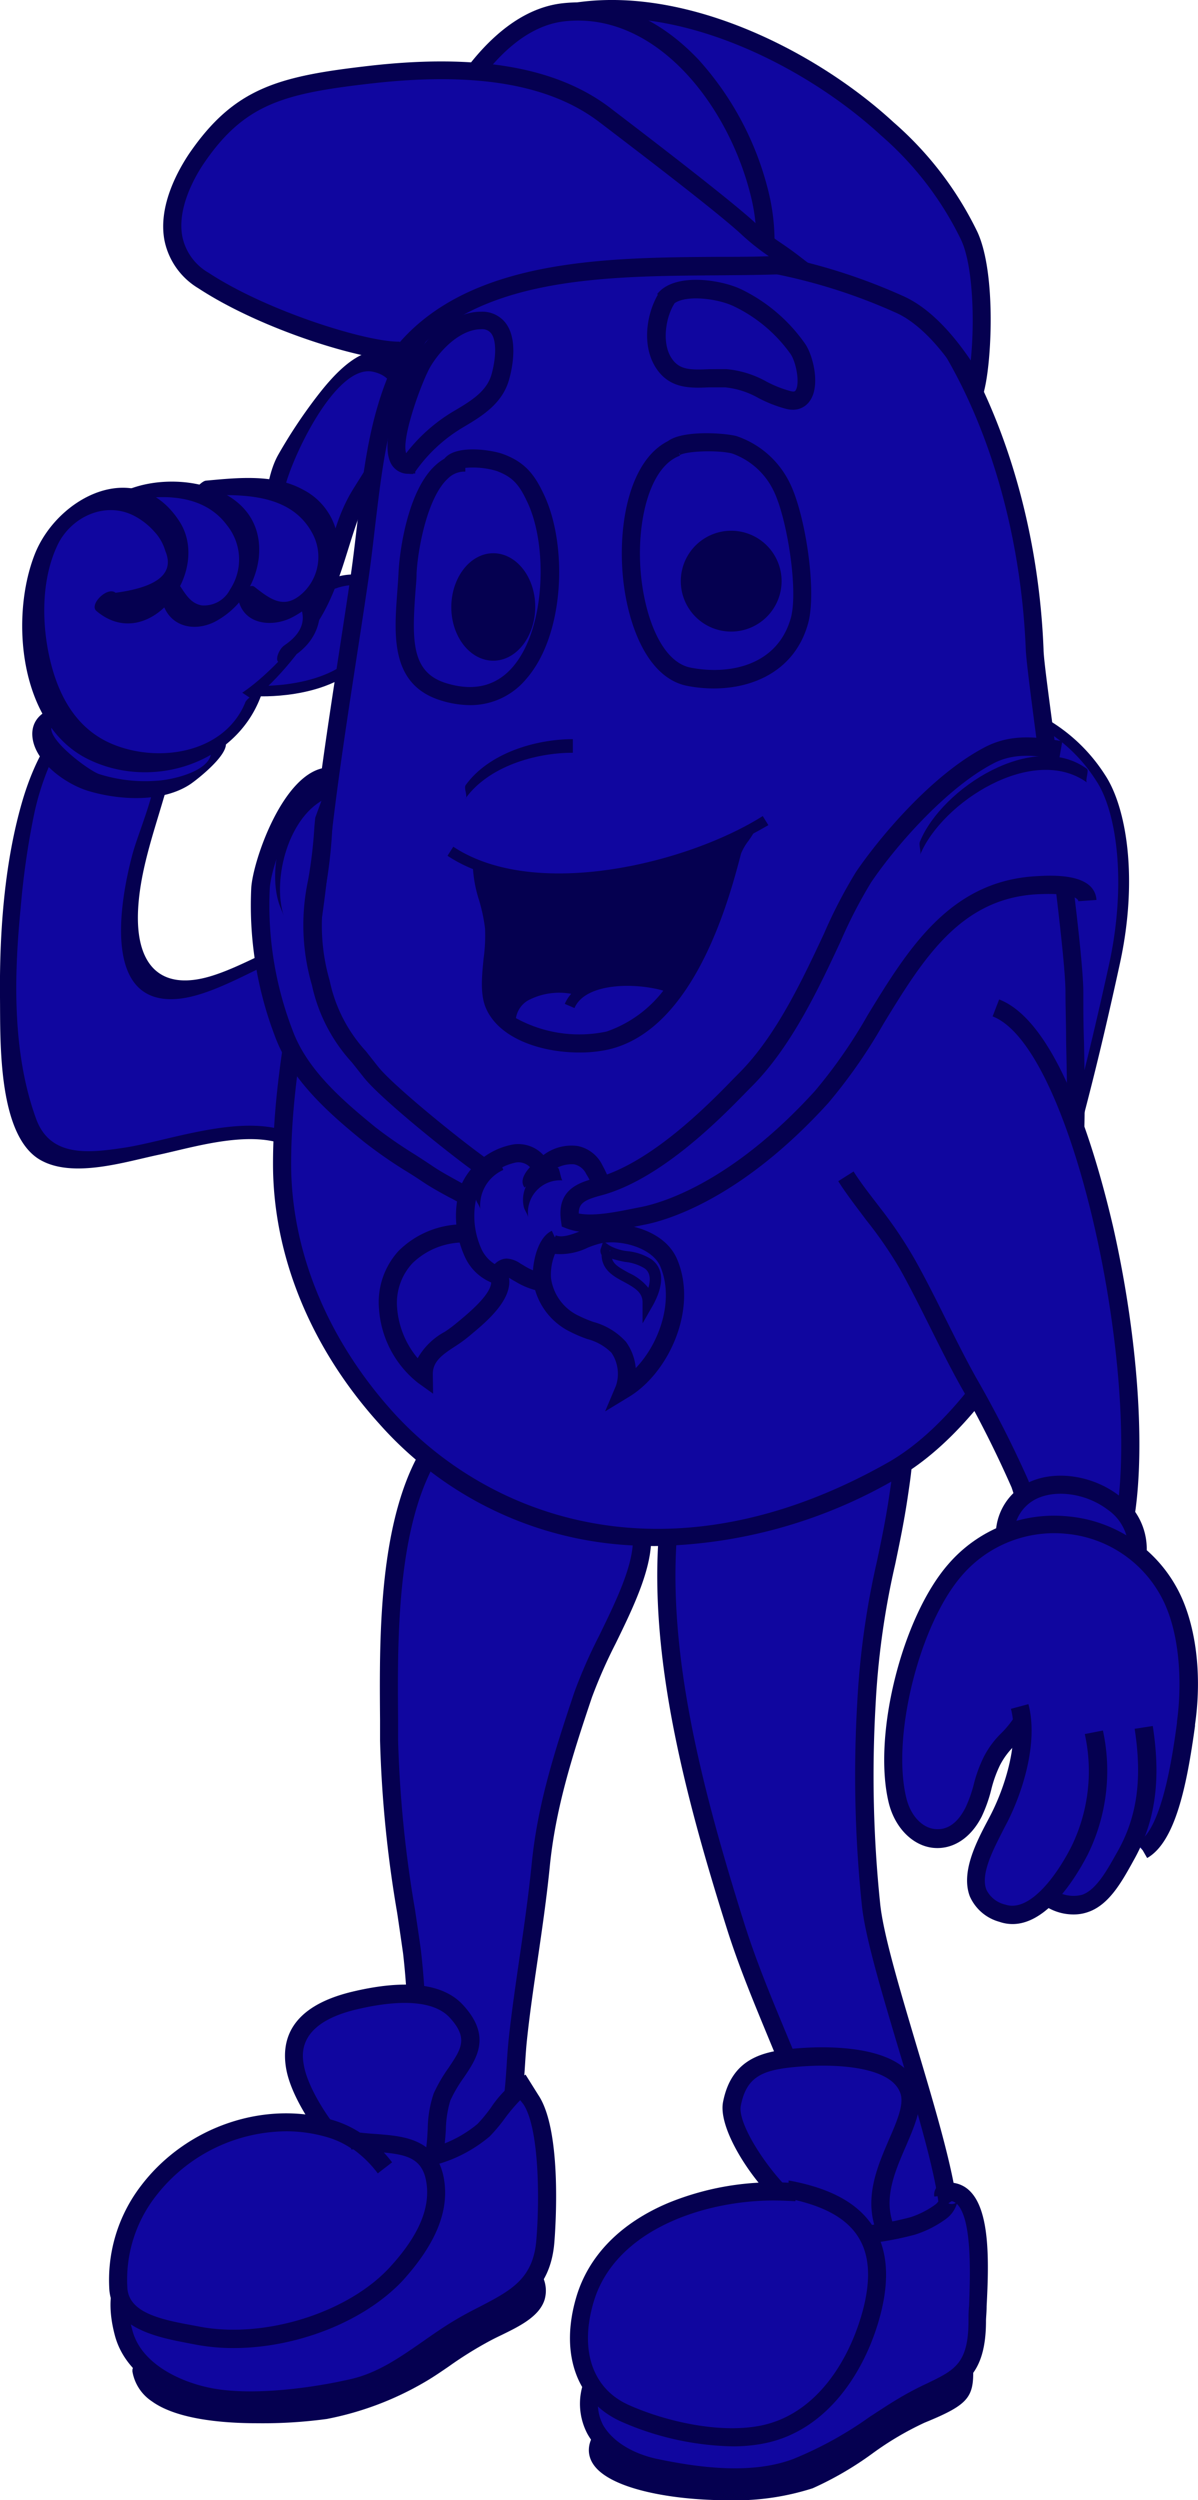 <svg id="Icons" xmlns="http://www.w3.org/2000/svg" viewBox="0 0 132.17 275.68"><defs><style>.cls-1{fill:#10069f;}.cls-2{fill:#050050;}</style></defs><title>og-question</title><path class="cls-1" d="M28.37,76.18s10.26.55,12.79-6S38.8,62.29,33.91,66"/><path class="cls-2" d="M29,76.78h-.69l.06-1.16c.1,0,9.87.45,12.22-5.66.92-2.39.86-4.21-.17-5-1.25-.94-3.8-.33-6.2,1.47l-.7-.93c2.91-2.19,5.89-2.76,7.6-1.47.86.65,2.09,2.34.55,6.33C39.42,76.31,31.46,76.78,29,76.78Z"/><path class="cls-1" d="M34.58,68.64C36.82,65,36.87,59,39,55.23c1.24-2.4,8.71-10.9,3.65-15-3.71-3-9.44,7.4-11.37,10.39C29.63,53.21,30.69,58.51,28,60"/><path class="cls-2" d="M35.12,68.52c3.22-5.07,3.45-11.21,6.79-16.31,2-3,6.27-10,1.72-12.94-3.34-2.19-7,2.27-8.77,4.58a56.19,56.19,0,0,0-4.15,6.27c-1.71,3-1.13,7.11-3.25,9.72-.45.55-.44,1.38.45.9,2.76-1.49,2.89-3.9,3.47-6.77C32,50.88,37,40,41.2,41c5.8,1.36-1,10.82-2.4,13.2-2.74,4.59-2.74,9.92-4.85,14.75-.38.87,1-.14,1.17-.4Z"/><path class="cls-1" d="M34.19,127.13c-5.91-6.84-28,6.1-30.85-2.28-3.41-10-2.66-21-1.1-31.32.72-4.78,2-10,5.49-13.76,4.15-4.44,12-1.77,10.56,4.48-1.3,5.5-4.64,13.4-4,19.32,1.78,15.61,21.85-6.67,30.63.08"/><path class="cls-2" d="M34.7,126.65c-5-5.14-15.12-1-21-.1-3.88.58-8.16,1.1-9.72-3.2C1.33,116.07,1.54,107.57,2.29,100a87.24,87.24,0,0,1,1.4-9.87,29.71,29.71,0,0,1,1.69-5.56c1.29-3,5-6.87,8.53-5.78,6.66,2.08,1.84,11.1.68,15.49-1.42,5.35-3.4,17.1,5.58,15.79C27.29,109,37,99.76,44,104.52c.75.51,2.45-1.3,1.84-1.71-6.68-4.53-15.81,2.61-22.16,4.69-6,2-8.78-1.11-8.44-7.29.23-4.14,1.63-8.16,2.79-12.11.66-2.25,1.8-4.81,1.24-7.18-.91-3.83-5.33-5-8.69-3.74-4.39,1.66-6.79,6.76-8.05,10.93C.48,95-.07,102.81,0,110c.05,4.63-.29,15.22,4.47,17.91,3.62,2.05,9.41.17,13.11-.6,4.62-1,12.21-3.45,16.09.32.19.18,1.19-.78,1-1Z"/><path class="cls-1" d="M32.29,71.93a58.19,58.19,0,0,1-4.39,4.73c-2.7,2.7-8.44,3.88-12.32,2-4.39-2-9.62-6.75-7.6-12,1.86-4.73,5.23-7.26,10.3-7.43,4.73-.17,9.79-.17,13.34,3.38,2.87,2.87,4.39,7.26,0,9.28"/><path class="cls-2" d="M31.8,71.81c-4.18,4.49-8.94,8.52-15.38,5.83-4.21-1.76-8.84-6.25-7.32-11.23,1.89-6.21,9-6.55,14.27-5.89,3.22.4,14.63,6.19,8,10.64-.77.52-1.38,2.49.14,1.71,6.19-3.17,4.11-10-1.34-13.07-5.81-3.25-15.69-2.71-20.37,2.33C4.35,68,6.33,75,13.07,78.84c8.08,4.63,15-.64,19.88-7,.8-1.06-.77-.44-1.16,0Z"/><path class="cls-1" d="M23.68,81.72c1.69,1-1.69,3.71-3.71,4.73-3.38,1-9.45.68-12.15-1.35-2.36-1.69-5.91-6.75-.34-6.41"/><path class="cls-2" d="M23.17,82.2c1,2.67-4.07,3.78-5.8,3.88a16.89,16.89,0,0,1-6.44-.73c-1.4-.48-8-5.51-4-5.84.48,0,1.9-1.6,1.25-1.66-2-.2-4.59.66-4.62,3.05,0,3,3.73,5.61,6.28,6.34,3.39,1,8.07,1.25,11.12-.75.75-.49,5.9-4.47,3.18-5.28-.26-.08-1.08.72-1,1Z"/><path class="cls-1" d="M22.17,53.86c4.9-.34,11.14-.84,13.67,4.73,2.36,5.4-5.4,12.66-8.61,6.92"/><path class="cls-2" d="M21.63,54.67c4.52-.16,10.29-.52,12.81,4.09a5.46,5.46,0,0,1-.94,6.53c-2.06,2-3.59.86-5.42-.58-.58-.46-1.91.86-1.77,1.46.62,2.66,3.57,3,5.72,2a9.62,9.62,0,0,0,5.19-6.55A7.15,7.15,0,0,0,33.45,54c-3.19-1.77-7.28-1.32-10.75-1-.54.06-1.94,1.64-1.07,1.61Z"/><path class="cls-1" d="M13.72,54.71c4.39-1.52,11.48-1.35,13.5,4.73,1.86,5.74-6.08,12.49-8.44,5.74"/><path class="cls-2" d="M13.21,55.45c4-1,9.08-1.24,11.82,2.45A6,6,0,0,1,25.38,65a3.22,3.22,0,0,1-3.13,1.75c-1.32-.24-1.85-1.39-2.56-2.39-.49-.69-2,1-1.87,1.54.49,3,3.3,3.92,5.84,2.68a9.22,9.22,0,0,0,4.88-7c.88-7.86-8.8-9.9-14.48-7.57-.33.14-1.57,1.61-.85,1.44Z"/><path class="cls-1" d="M27.9,77.16c-2.36,7.26-12.49,8.61-18.4,4.9-6.58-4.22-7.93-19.41-2-25.15,4.22-4.22,11.82-1.18,12.32,4.73.17,3.88-4.9,8.27-8.1,4.73"/><path class="cls-2" d="M27.06,77.46c-2.32,5.63-9.62,6.72-14.72,4.56-3.89-1.65-5.85-5.22-6.8-9.19S4.53,64,6.3,60.2c1.41-3.08,5.11-4.95,8.35-3.4A7.73,7.73,0,0,1,17,58.59a5.24,5.24,0,0,1,1.24,2.16q1.54,3.67-5.49,4.61c-.88-.74-2.94,1.28-2.12,2,5.74,4.87,12.79-4.28,9.16-9.88-4.68-7.21-13.43-2.73-15.95,3.62-2.76,7-1.7,18.79,5.78,22.56,7,3.52,16.29.63,19.12-6.79.45-1.17-1.45,0-1.69.59Z"/><path class="cls-1" d="M73.83,167.64c-1.59,14.85,3.12,31.41,7.34,44.82,2.23,7.09,5.49,13.71,8,20.5,1.17,3.2,0,13.48,3.42,14.7,5.76,2,12.37,1.13,12.15-3.29-.37-7.52-7.91-27.21-8.61-34.44a137,137,0,0,1-.51-22c.51-10.38,2.38-15.2,3.52-22.79.86-5.77,1.2-7.91-3-12.65-4.85-5.48-15.82-8.26-20.8-.52-.8,1.25-1.27,1.91-1,3.54Z"/><path class="cls-2" d="M98.34,249.69a18.65,18.65,0,0,1-6.1-1.09c-2.88-1-3.16-5.74-3.43-10.32a22.54,22.54,0,0,0-.6-5c-1-2.75-2.17-5.54-3.29-8.24-1.65-4-3.36-8.07-4.7-12.3-4.74-15-8.91-30.91-7.39-45.19l.5-12a5,5,0,0,1,1.08-4l.08-.12a11.09,11.09,0,0,1,8.79-5.2,17.3,17.3,0,0,1,13.59,5.59c4.5,5.08,4.13,7.52,3.25,13.42-.4,2.67-.89,5-1.36,7.25a89.23,89.23,0,0,0-2.16,15.48,136.64,136.64,0,0,0,.5,21.88c.32,3.29,2.11,9.29,4,15.65,2.16,7.24,4.4,14.72,4.6,18.83a4.39,4.39,0,0,1-1.83,3.89A9.4,9.4,0,0,1,98.34,249.69Zm-14-101.52q-.45,0-.88,0a9.18,9.18,0,0,0-7.26,4.28l-.08.12c-.73,1.13-1,1.52-.77,2.71l0,.11-.52,12.33c-1.49,13.92,2.63,29.57,7.3,44.41,1.31,4.15,3,8.21,4.63,12.13,1.13,2.72,2.3,5.53,3.33,8.32a22.62,22.62,0,0,1,.71,5.55c.19,3.18.47,8,2.1,8.55,3.8,1.34,7.92,1.29,9.79-.11a2.41,2.41,0,0,0,1-2.19c-.19-3.87-2.39-11.24-4.52-18.36-1.93-6.45-3.75-12.55-4.09-16a138.42,138.42,0,0,1-.51-22.17,91,91,0,0,1,2.2-15.79c.47-2.23.95-4.53,1.33-7.1.86-5.74,1.12-7.46-2.76-11.84A15.56,15.56,0,0,0,84.32,148.17Z"/><path class="cls-1" d="M70.79,169.16c.42,5-4.68,12.44-6.46,17.72-2.13,6.32-4.05,12.27-4.68,18.74s-1.86,13-2.53,19.25.28,16-9.55,14.1c-2.24-7-1.08-16.4-2.1-23.73-1.05-7.53-2.5-15.39-2.53-23.3-.05-12.79-1.31-38,16.2-38.49,4-.1,8.72.36,10.62,4.06.88,1.71,2.17,10.82,1.53,12.14"/><path class="cls-2" d="M49.88,240.22a13,13,0,0,1-2.51-.26l-.58-.12-.18-.56c-1.41-4.41-1.51-9.65-1.62-14.72a80,80,0,0,0-.52-9.17c-.21-1.47-.43-3-.65-4.46a132.87,132.87,0,0,1-1.89-19c0-.72,0-1.47,0-2.26-.12-13.76-.32-36.79,17.2-37.24,3.88-.09,9.31.27,11.54,4.61,1,1.85,2.39,11.28,1.55,13l-.38-.19c-.06,3.4-2,7.45-3.93,11.39a55.07,55.07,0,0,0-2.6,5.9c-2.26,6.69-4,12.3-4.64,18.51-.35,3.57-.87,7.12-1.37,10.54-.44,3-.86,5.86-1.16,8.71-.09.83-.15,1.74-.21,2.67-.27,4.17-.59,8.89-3.62,11.22A7,7,0,0,1,49.88,240.22Zm-1.53-2.12a6,6,0,0,0,4.71-.81c2.32-1.78,2.6-6,2.85-9.77.06-1,.13-1.9.22-2.76.31-2.88.73-5.75,1.17-8.79.5-3.41,1-6.93,1.36-10.45.63-6.43,2.43-12.15,4.73-19a56.26,56.26,0,0,1,2.7-6.14c1.95-4,4-8.18,3.71-11.19l.62-.05c.38-1.32-.75-9.68-1.54-11.21-1.71-3.33-6.36-3.61-9.71-3.52-15.55.4-15.36,22.19-15.25,35.22,0,.79,0,1.55,0,2.27a131.48,131.48,0,0,0,1.87,18.69c.22,1.5.45,3,.65,4.47a82.57,82.57,0,0,1,.54,9.41C47.1,229.22,47.2,234.07,48.35,238.1Z"/><path class="cls-1" d="M38.13,237.28c-2.14-2.1-5.06-6.36-5.58-9.36-.8-4.58,3-6.49,6.61-7.35,3.37-.79,8.65-1.57,11.2,1.2,3.6,3.92,0,5.8-1.59,9.44-1,2.26-.11,7-2,8.67s-10.29.63-9.89-2.6"/><path class="cls-2" d="M43.45,241.66A12.42,12.42,0,0,1,38,240.46c-2.06-1.1-2.21-2.55-2.12-3.31l.86.11c-2-2.21-4.64-6.12-5.17-9.17s.34-6.84,7.37-8.5c5.89-1.39,10-.88,12.16,1.5,3.15,3.43,1.51,5.86.06,8a15.43,15.43,0,0,0-1.47,2.5,11.69,11.69,0,0,0-.5,3.25c-.16,2.22-.32,4.52-1.78,5.78A6.35,6.35,0,0,1,43.45,241.66Zm-5.6-4.1c0,.49.6.89,1.08,1.14,2.34,1.25,6.29,1.18,7.17.42s1-2.67,1.09-4.4a12.62,12.62,0,0,1,.66-3.9A17.32,17.32,0,0,1,49.49,228c1.42-2.11,2.2-3.27.12-5.54-1.64-1.78-5.18-2.1-10.23-.91-6.67,1.57-6.06,5.06-5.85,6.2.46,2.62,3.11,6.67,5.3,8.82Z"/><path class="cls-1" d="M89,243.86c-2.69-.58-8.9-8.65-8.27-11.9.8-4.1,3.53-4.75,6.75-5.06,3.58-.35,11.6-.48,12.83,3.71,1,3.46-4.39,8.78-3,14.26.9,3.45,2.23,5-2.27,4.57-3.33-.34-7.54-3.57-8.62-6.6"/><path class="cls-2" d="M96.43,250.52c-.43,0-.91,0-1.42-.08-3.74-.38-8.25-3.84-9.46-7.26l.37-.13c-3.19-2.88-6.71-8.44-6.15-11.28.94-4.82,4.43-5.56,7.64-5.87,2.87-.28,12.36-.79,13.89,4.43.56,1.9-.37,4-1.35,6.3-1.13,2.6-2.3,5.3-1.59,8,.14.54.29,1,.43,1.49.46,1.5.83,2.68.08,3.59A3,3,0,0,1,96.43,250.52Zm-7.59-5.78a11.22,11.22,0,0,0,6.38,3.71,5.18,5.18,0,0,0,2.07,0,8,8,0,0,0-.42-1.73c-.15-.47-.31-1-.46-1.57-.88-3.36.49-6.51,1.69-9.29.83-1.92,1.62-3.74,1.27-4.94-.87-3-6.89-3.47-11.77-3-3.48.34-5.25,1.06-5.87,4.26-.5,2.59,5.25,10.25,7.5,10.73Z"/><path class="cls-1" d="M67.25,267.91C60.5,274,82,276.4,89.37,273.43c4.25-1.7,8.31-5.58,12.34-7.23,4.94-2,4.87-2.42,4.71-5.8-12.1-3.4-26.54-2.17-35.79,4.47"/><path class="cls-2" d="M80.29,275.68c-6.31,0-13.18-1.29-14.89-4.05-.51-.81-1-2.47,1.19-4.46l1.34,1.49c-1.29,1.17-1,1.71-.83,1.92,1.84,3,16.18,4.23,21.91,1.93a34.94,34.94,0,0,0,6.19-3.62,35.88,35.88,0,0,1,6.14-3.61c3.92-1.61,4.22-1.73,4.12-4.1-12.25-3.24-25.93-1.46-34.24,4.51L70,264.06c9.08-6.52,23.46-8.33,36.64-4.62l.69.2,0,.72c.2,3.89-.15,4.65-5.33,6.77a33.87,33.87,0,0,0-5.77,3.41,36.45,36.45,0,0,1-6.57,3.82A28,28,0,0,1,80.29,275.68Z"/><path class="cls-1" d="M33.82,254.49c5.42-3.25,21.27-10.34,25-3.29,1.69,3.21-2.52,4.54-5.25,6-3.44,1.82-5,3.32-7.34,4.63a33.49,33.49,0,0,1-10.36,3.84c-3.76.63-19.28,1.85-20.26-4.33.68-2.36.76-4.14,2.62-5.65"/><path class="cls-2" d="M28.37,267.19c-4.21,0-9-.52-11.62-2.42a4.94,4.94,0,0,1-2.14-3.28l0-.22.06-.21c.13-.45.23-.87.34-1.28.44-1.77.86-3.44,2.61-4.87l1.27,1.55c-1.24,1-1.52,2.13-1.94,3.81-.09.36-.18.73-.29,1.11a3,3,0,0,0,1.29,1.78c3.79,2.73,13.79,2.19,17.78,1.53a32.18,32.18,0,0,0,10-3.73c.93-.53,1.77-1.1,2.65-1.71a44.29,44.29,0,0,1,4.71-2.93c.42-.22.87-.44,1.33-.66,1.58-.77,3.38-1.64,3.72-2.68a1.65,1.65,0,0,0-.21-1.3,4.34,4.34,0,0,0-2.86-2.17c-5.66-1.58-16.41,3.26-20.72,5.86l-1-1.71c3.89-2.33,15.47-8,22.29-6.07a6.32,6.32,0,0,1,4.09,3.17,3.58,3.58,0,0,1,.34,2.85c-.61,1.85-2.81,2.91-4.75,3.86-.44.21-.87.42-1.26.63a41.92,41.92,0,0,0-4.52,2.81c-.92.63-1.79,1.23-2.8,1.81a34.22,34.22,0,0,1-10.69,4A52.33,52.33,0,0,1,28.37,267.19Z"/><path class="cls-1" d="M105.4,242.42c-.82-1.21-.48.71-1.6,1.43a11,11,0,0,1-3.14,1.6c-2.58.73-5.09.82-7.77,1.7-6.06,2-13.09,2.71-18.46,6.16-3.26,2.1-7.53,5.54-9,9.28-2.06,5.39,2.45,8.62,6.85,9.54,4.87,1,10.72,1.78,15.5,0,4.41-1.64,7.67-4.23,11.59-6.66,5-3.07,8.35-2.49,8.35-9.55,0-2.56,1.47-14.89-3.39-14.21-.25,0-.35.13-.32.37"/><path class="cls-2" d="M81.15,274.2a44.79,44.79,0,0,1-9-1.1c-3.36-.7-6.11-2.48-7.36-4.77a7.11,7.11,0,0,1-.22-6.11c1.65-4.31,6.57-8,9.35-9.76,3.78-2.44,8.32-3.56,12.7-4.64,2-.5,4.08-1,6-1.63a30.4,30.4,0,0,1,4.41-1,32.71,32.71,0,0,0,3.4-.71,9.77,9.77,0,0,0,2.8-1.43,1.63,1.63,0,0,0,.54-.87l0-.07-.69.09a1.32,1.32,0,0,1,.29-1.07,1.31,1.31,0,0,1,.94-.44,3.15,3.15,0,0,1,2.6.81c2.31,2.12,2.21,7.72,1.94,12.8,0,.69-.07,1.24-.07,1.6,0,6-2.5,7.2-5.66,8.72a32.22,32.22,0,0,0-3.16,1.67c-1,.62-2,1.26-2.92,1.88a42.69,42.69,0,0,1-8.85,4.86A20.19,20.19,0,0,1,81.15,274.2ZM105.56,243a3.25,3.25,0,0,1-1.22,1.68,11.87,11.87,0,0,1-3.41,1.72,34.56,34.56,0,0,1-3.6.76,28.57,28.57,0,0,0-4.12.93c-2,.65-4.09,1.17-6.13,1.67-4.23,1-8.6,2.13-12.1,4.38-2.08,1.34-7.07,4.87-8.57,8.79a5.12,5.12,0,0,0,.11,4.43c1,1.78,3.22,3.18,6,3.77,4.15.86,10.21,1.81,15,0a41.19,41.19,0,0,0,8.45-4.66c1-.64,1.94-1.28,3-1.91a34,34,0,0,1,3.35-1.78c3-1.45,4.53-2.17,4.53-6.92,0-.38,0-1,.07-1.71C107,251.37,107.34,244.7,105.56,243Zm-.93-.06a.85.85,0,0,0,.49.07.86.86,0,0,0,.32-.11,1.06,1.06,0,0,0-.45-.2Z"/><path class="cls-1" d="M87.84,241.75c-8.27-.83-20.52,2.35-23.31,11.8-1.51,5.13-.55,10.29,4.39,12.53,4.08,1.85,10.41,3.33,15.21,2.36,6.79-1.36,10.71-8,12.14-13.87,1.89-7.8-1.71-11.76-9.44-13.16"/><path class="cls-2" d="M80.84,269.74A32,32,0,0,1,68.51,267c-4.89-2.21-6.78-7.47-4.93-13.72,1.35-4.56,4.87-8.16,10.17-10.39A30.59,30.59,0,0,1,87,240.67l0-.25c4.58.83,7.63,2.48,9.31,5.07,1.54,2.37,1.85,5.5.93,9.31-1.48,6.11-5.65,13.16-12.92,14.61A17.8,17.8,0,0,1,80.84,269.74Zm4.48-27.11c-7.54,0-17.46,3.18-19.83,11.2-1.57,5.3-.13,9.54,3.84,11.33s10,3.21,14.6,2.29c6.35-1.27,10-7.61,11.37-13.12.8-3.3.58-5.84-.66-7.75s-3.49-3.2-6.88-4v.13C87,242.67,86.16,242.63,85.32,242.63Z"/><path class="cls-1" d="M58.55,231.54c2.11,3.12,1.91,11.86,1.6,15.61-.49,6-4.75,6.82-9.37,9.54-4,2.34-7.28,5.62-11.89,6.68-4.44,1-10.79,1.81-15.28,1.08-3.82-.63-8.8-2.82-10-7.17-1.76-6.5,1.69-9.25,7.35-10.47,2.64-.57,5.49-.25,8.12-1,2.44-.71,4.33-2.79,6.32-4.13,1.62-1.08,3.47-2.53,5.39-3,2.43-.65,5.13-.16,7.51-1a14.72,14.72,0,0,0,5-2.71c1.34-1.3,2.67-3.8,4.3-4.81Z"/><path class="cls-2" d="M27.61,265.73a25.86,25.86,0,0,1-4.15-.3c-4.37-.72-9.5-3.17-10.78-7.89-.8-3-.62-5.44.54-7.34,1.29-2.12,3.77-3.55,7.57-4.36a25.61,25.61,0,0,1,3.8-.43,19.52,19.52,0,0,0,4.25-.57,12.72,12.72,0,0,0,4.09-2.52c.63-.51,1.28-1,2-1.47l.87-.59a16.48,16.48,0,0,1,4.82-2.59,17.38,17.38,0,0,1,3.68-.45,13.23,13.23,0,0,0,3.75-.53,13.39,13.39,0,0,0,4.62-2.49,16.72,16.72,0,0,0,1.48-1.79,12.3,12.3,0,0,1,3-3.15l.83-.51L59.39,231c2.69,4,1.87,15,1.77,16.25-.44,5.37-3.78,7.1-7.31,8.94-.83.43-1.68.87-2.54,1.38-1.2.71-2.37,1.52-3.49,2.31-2.61,1.82-5.31,3.71-8.68,4.48A54.87,54.87,0,0,1,27.61,265.73Zm29.78-34.16a18.94,18.94,0,0,0-1.69,2,18,18,0,0,1-1.68,2,15.6,15.6,0,0,1-5.34,2.94,14.87,14.87,0,0,1-4.32.65,15.74,15.74,0,0,0-3.26.38,15.09,15.09,0,0,0-4.2,2.3l-.9.61c-.59.4-1.19.87-1.81,1.37a14.17,14.17,0,0,1-4.79,2.88,21.28,21.28,0,0,1-4.68.64,23.87,23.87,0,0,0-3.51.39c-3.23.69-5.29,1.82-6.28,3.45-.88,1.44-1,3.33-.32,5.78,1,3.81,5.59,5.85,9.17,6.44,4.38.72,10.57-.08,14.89-1.07,3-.68,5.42-2.38,8-4.17,1.16-.81,2.36-1.65,3.62-2.39.91-.54,1.79-1,2.64-1.43,3.42-1.78,5.89-3.06,6.24-7.33.38-4.6.31-12.39-1.43-15Z"/><path class="cls-1" d="M38.89,236c3.78.66,8.39-.35,9.12,4.56.58,3.88-1.82,7.42-4.3,10.13-5.06,5.51-14.67,8.26-22,6.82-3.3-.64-8.22-1.31-8.61-5.05a16,16,0,0,1,3.29-10.89c4.64-6.07,12.87-9.13,20.24-6.83a11.83,11.83,0,0,1,5.84,4.3"/><path class="cls-2" d="M25.77,258.9a22.44,22.44,0,0,1-4.29-.4l-.67-.13c-3.3-.63-8.3-1.57-8.74-5.8A17.07,17.07,0,0,1,15.56,241c5-6.58,13.8-9.53,21.34-7.18a11.41,11.41,0,0,1,2.81,1.32c.59.07,1.2.12,1.8.16,3,.23,6.81.51,7.5,5.14.52,3.47-1,7.05-4.56,11C40.18,256,32.71,258.9,25.77,258.9ZM31.54,235a18.35,18.35,0,0,0-14.39,7.2,15,15,0,0,0-3.09,10.18c.26,2.54,3.38,3.33,7.12,4l.69.13C29,257.94,38.32,255.08,43,250c3.15-3.43,4.47-6.47,4.05-9.3-.39-2.61-2-3.11-4.7-3.36q.47.51.91,1.08l-1.58,1.22A12.53,12.53,0,0,0,39,237l-.26,0,0-.12a9.47,9.47,0,0,0-2.44-1.17A16,16,0,0,0,31.54,235Z"/><path class="cls-1" d="M111,78a18.21,18.21,0,0,1,10.47,7.77c2,3,3.71,10.63,1.52,20.59s-3.71,15.7-5.4,21.95"/><path class="cls-2" d="M118.11,128.46l-1.12-.3c1.73-6.41,3.23-12.09,5.39-21.92,2-9.29.69-17-1.44-20.15a17.55,17.55,0,0,0-10.16-7.54l.36-1.11a18.85,18.85,0,0,1,10.77,8c2.33,3.5,3.74,11.37,1.6,21C121.35,116.34,119.85,122,118.11,128.46Z"/><path class="cls-1" d="M48.34,34.11c-7.47,9-7.1,18.82-8.7,29.79-1.54,10.51-3.41,21.3-4.47,32-1.08,10.9-4,21.26-4.05,32.41,0,10.51,4.51,20.32,11.47,28,15.27,16.89,37.77,16,55.81,5.83,7.53-4.24,13.56-13.74,17.12-21,4.24-8.67,3-21.94,3-31.74,0-5.79-4.26-34.75-4.39-37.81-.5-12.38-4.13-26.72-11.82-37.14-7.15-9.69-16.27-13.33-28.27-13.84-6.88-.29-11.66,3.38-17,7.1C53.9,29.94,49.72,32,48,35.46"/><path class="cls-2" d="M72.24,170.47q-1.43,0-2.84-.09A39.91,39.91,0,0,1,41.85,157c-7.57-8.37-11.74-18.56-11.73-28.68,0-6.89,1.14-13.55,2.23-20,.69-4.08,1.41-8.3,1.83-12.52.78-7.87,2-15.86,3.19-23.59.43-2.83.87-5.65,1.28-8.45.3-2,.53-4.08.76-6,1-8.58,1.92-16.69,8.17-24.24l.31.26c1.61-2.26,4.12-3.88,6.56-5.46.72-.46,1.43-.92,2.09-1.39l.94-.66c5.06-3.55,9.83-6.9,16.65-6.62,13.22.56,22.17,5,29,14.25,7,9.55,11.43,23.29,12,37.69,0,1.11.7,6.07,1.45,11.8,1.31,10,2.94,22.38,2.94,26.05,0,1.7,0,3.5.07,5.37.18,9.11.39,19.43-3.22,26.82-2.91,6-9.07,16.67-17.52,21.44A54.57,54.57,0,0,1,72.24,170.47ZM48.39,35.66c-5.22,6.83-6,14-7,22.29-.23,2-.46,4-.77,6.1-.41,2.8-.84,5.63-1.28,8.46-1.18,7.7-2.41,15.67-3.18,23.49-.42,4.29-1.15,8.54-1.84,12.66-1.08,6.36-2.2,12.94-2.2,19.66,0,9.63,4,19.34,11.21,27.34,10.54,11.66,30.42,19.26,54.58,5.63,8.29-4.67,14.45-15.95,16.71-20.58,3.4-6.95,3.2-17,3-25.9,0-1.88-.07-3.7-.07-5.41,0-3.54-1.69-16.4-2.92-25.79-.79-6-1.42-10.78-1.46-12-.57-14-4.81-27.35-11.62-36.58C95.09,26.29,86.61,22.14,74,21.61c-6.12-.27-10.43,2.76-15.42,6.26l-.95.66c-.68.48-1.41.95-2.15,1.43-2.65,1.71-5.4,3.49-6.63,6Z"/><path class="cls-1" d="M74.67,49.31C67.15,52.06,68.31,73.15,76,74.65c5.21,1,10.58-.71,12.17-6.08,1-3.28-.36-11.72-2-14.89A9.09,9.09,0,0,0,81,49c-1.7-.44-7-.5-7,.94"/><path class="cls-2" d="M78.75,75.91a15.36,15.36,0,0,1-2.91-.28c-4.62-.89-6.74-7.25-7.15-12.42-.47-5.89.92-12.51,5-14.57,1.65-1.23,6.24-.9,7.55-.56a10.12,10.12,0,0,1,5.88,5.15c1.73,3.45,3.06,12.11,2,15.63C87.67,73.87,83.23,75.91,78.75,75.91ZM75,50.18l0,.07C71.6,51.5,70.24,57.63,70.68,63c.39,4.83,2.25,10,5.54,10.62,4.11.8,9.46-.14,11-5.38.9-3-.38-11.14-1.89-14.16A8.07,8.07,0,0,0,80.76,50C79.2,49.61,75.78,49.72,75,50.18ZM74.91,50l.06.16A.46.46,0,0,0,75,50Z"/><path class="cls-1" d="M51.38,51c-4.7-.24-6.26,8.93-6.41,12.15C44.7,68.59,43.38,74.61,49,76.3,60.46,79.72,62.63,62.58,59.14,55c-1-2.09-1.82-3.26-4-4.07-1.49-.54-6-.91-5.42,1"/><path class="cls-2" d="M51.87,77.75a10.93,10.93,0,0,1-3.14-.49c-5.66-1.69-5.26-7.16-4.9-12,.05-.73.11-1.45.14-2.17C44.08,60.74,45,54,48.09,51.26a5.29,5.29,0,0,1,.93-.68,1.81,1.81,0,0,1,.19-.2c1.39-1.32,5-.77,6.25-.33,2.5.91,3.55,2.32,4.6,4.59,2.56,5.52,2.26,15.34-2,20.22A8,8,0,0,1,51.87,77.75ZM51.2,52a2.58,2.58,0,0,0-1.77.75c-2.34,2.12-3.35,8-3.47,10.46,0,.73-.09,1.48-.14,2.22-.39,5.41-.36,8.78,3.48,9.92,3,.9,5.46.29,7.27-1.81,3.62-4.18,3.87-13.3,1.66-18.07-.9-1.94-1.58-2.86-3.47-3.55a9.09,9.09,0,0,0-3.42-.33l0,.41Z"/><path class="cls-2" d="M52.73,94.55c-.18,2.74,1.1,5.13,1.35,7.77.23,2.46-.86,6.15,0,8.45,1.59,4.28,8.79,5.32,12.85,4.4C75.48,113.22,79.33,101,81.17,94a9.34,9.34,0,0,1,1.22-2c-7.8,1.51-21.73,8.72-29.67,3.65"/><path class="cls-2" d="M63.89,116.05c-4.21,0-9-1.56-10.36-5.09-.56-1.5-.36-3.45-.17-5.33a18.1,18.1,0,0,0,.15-3.27,18.84,18.84,0,0,0-.65-3.08,14.45,14.45,0,0,1-.71-4.78l1.16.08c0,.21,0,.43,0,.64,5.62,3.33,14.5.49,21.66-1.8a69.82,69.82,0,0,1,7.34-2.08l1.33-.26-.73,1.14c-.09.14-.21.31-.34.5a5.8,5.8,0,0,0-.81,1.39c-1.26,4.81-5.08,19.45-14.68,21.62A14.49,14.49,0,0,1,63.89,116.05ZM53.43,96.62c.13.79.34,1.56.55,2.37a19.92,19.92,0,0,1,.68,3.27,18.74,18.74,0,0,1-.15,3.49,11.88,11.88,0,0,0,.11,4.81c1.42,3.83,8.17,4.94,12.18,4,8.91-2,12.6-16.14,13.81-20.78a3.82,3.82,0,0,1,.48-1c-1.74.43-3.72,1.07-5.79,1.73C68.21,96.8,59.48,99.6,53.43,96.62Z"/><path class="cls-1" d="M49.69,93.87c9.14,6,26.28,2,34.77-3.38"/><path class="cls-2" d="M61.63,97.46c-4.59,0-8.92-.89-12.26-3.1l.64-1c9.06,6,25.94,1.8,34.14-3.38l.62,1A47.34,47.34,0,0,1,61.63,97.46Z"/><path class="cls-1" d="M64.55,109.4c-2.48-1-8-.68-8.25,3.18a15.15,15.15,0,0,0,10.78,1.72c2.74-.73,5.44-3.11,7.07-5.36-3-1.16-9.77-1.56-11.29,2"/><path class="cls-2" d="M64.08,115.26A16.88,16.88,0,0,1,56,113.08l-.31-.18,0-.35a3.92,3.92,0,0,1,1.93-3.22,8.76,8.76,0,0,1,6.54-.67c2.84-1.66,7.69-1.24,10.17-.26l.7.27-.44.61c-1.57,2.17-4.34,4.77-7.39,5.59A12.31,12.31,0,0,1,64.08,115.26Zm-7.16-3a14.49,14.49,0,0,0,10,1.48,13.41,13.41,0,0,0,6.26-4.51c-3.12-.9-8.6-.88-9.8,1.92l-1.07-.46a4,4,0,0,1,.71-1.11,7.38,7.38,0,0,0-4.77.73A2.77,2.77,0,0,0,56.92,112.26Z"/><circle class="cls-2" cx="80.67" cy="64.08" r="4.98"/><path class="cls-2" d="M80.67,69.64a5.56,5.56,0,1,1,5.56-5.56A5.57,5.57,0,0,1,80.67,69.64Zm0-10a4.4,4.4,0,1,0,4.4,4.4A4.4,4.4,0,0,0,80.67,59.68Z"/><ellipse class="cls-2" cx="54.42" cy="66.95" rx="4.05" ry="5.32"/><path class="cls-2" d="M54.42,72.85c-2.55,0-4.63-2.65-4.63-5.9S51.86,61,54.42,61s4.63,2.65,4.63,5.9S57,72.85,54.42,72.85Zm0-10.63c-1.91,0-3.47,2.13-3.47,4.74s1.56,4.74,3.47,4.74,3.47-2.12,3.47-4.74S56.33,62.21,54.42,62.21Z"/><path class="cls-1" d="M51.42,136c-4.81,0-8.87,3-8.61,8.23a10.38,10.38,0,0,0,3.9,7.46c-.09-2.74,2.6-3.58,4.32-5.05,1.41-1.2,4.94-3.94,3.93-6.08"/><path class="cls-2" d="M47.78,153.67l-1.65-1.18a11.4,11.4,0,0,1-4.32-8.22A8.38,8.38,0,0,1,44,137.9,10.13,10.13,0,0,1,51.42,135v2a8.13,8.13,0,0,0-5.92,2.29,6.43,6.43,0,0,0-1.69,4.89,9.78,9.78,0,0,0,2.27,5.58,7.54,7.54,0,0,1,3-2.92,14.25,14.25,0,0,0,1.34-1l.33-.27c1.08-.91,4-3.32,3.35-4.62l1.81-.86c1.27,2.69-2.07,5.5-3.87,7l-.31.26a15.85,15.85,0,0,1-1.53,1.11c-1.55,1-2.49,1.73-2.45,3.15Z"/><path class="cls-1" d="M36.19,85.6c-3.89.36-7.24,9.26-7.43,12.32a39.28,39.28,0,0,0,2.57,16C33,118.49,37,122,40.79,125.06c2.05,1.66,4.25,2.93,6.41,4.39,2,1.33,4.43,2.35,6.17,3.73,1.75-3,2.26-2.94.38-4.19-2.52-1.68-11-8.43-12.83-10.8-3.27-4.2-4.1-4.65-5.53-9.79A22.81,22.81,0,0,1,35,97.25c.7-3.44.66-7.6,1.29-11.58-.51-.17-.32.16-.61.44"/><path class="cls-2" d="M53.64,134.68l-.9-.72a23.29,23.29,0,0,0-3.29-2c-.95-.52-1.92-1.05-2.81-1.65-.65-.44-1.31-.86-2-1.28a51,51,0,0,1-4.52-3.16c-3.81-3.09-8-6.78-9.77-11.57a40.39,40.39,0,0,1-2.63-16.41c.19-3,3.54-12.81,8.33-13.26v0a1.71,1.71,0,0,1,.52.1l.8.27-.13.83c-.28,1.8-.43,3.67-.58,5.47A52.46,52.46,0,0,1,36,97.45a21.77,21.77,0,0,0,.37,10.67,16.46,16.46,0,0,0,4,7.79l1.31,1.66c1.69,2.17,9.9,8.79,12.59,10.59,2.18,1.45,1.94,2.28.68,4.29-.21.34-.47.75-.76,1.24ZM35.09,87.07c-2.67,1.81-5.17,8.27-5.33,10.92a38.42,38.42,0,0,0,2.51,15.59c1.58,4.31,5.39,7.65,9.15,10.71a48.64,48.64,0,0,0,4.34,3c.67.43,1.33.86,2,1.31.81.55,1.75,1.06,2.65,1.56s1.82,1,2.66,1.55l.22-.35a11.68,11.68,0,0,0,.61-1.05,7.69,7.69,0,0,0-.71-.52c-2.54-1.69-11.14-8.55-13.06-11l-1.3-1.64a18.32,18.32,0,0,1-4.41-8.5A23.7,23.7,0,0,1,34,97a50.74,50.74,0,0,0,.69-5.92C34.82,89.8,34.92,88.43,35.09,87.07Zm1.07-.46h0Z"/><path class="cls-1" d="M59.65,128.65c-2.07-3.49-7-.09-7.92,2.54-1,3-.34,8.34,3.16,9.42.83-1.49,1.58-.63,2.44-.18a6.61,6.61,0,0,0,3.34,1.05c2.57-.26,5.48-3.63,6.08-5.91A9,9,0,0,0,65.56,129c-1.22-2.26-3.69-2-5.61-.37-.55.46-1.49,1.49-1.31,1.73"/><path class="cls-2" d="M60.41,142.49a8.13,8.13,0,0,1-3.54-1.18c-.17-.09-.33-.18-.49-.28a4.42,4.42,0,0,0-.42-.24,1.7,1.7,0,0,0-.2.3l-.39.71-.77-.24a5.53,5.53,0,0,1-3.28-2.91,10.84,10.84,0,0,1-.53-7.79,7.83,7.83,0,0,1,5.89-4.68,3.78,3.78,0,0,1,3.27,1.18,5.13,5.13,0,0,1,3.78-1,3.89,3.89,0,0,1,2.72,2.1c1.44,2.67,1.86,5.07,1.27,7.31-.64,2.43-3.73,6.32-6.94,6.65Zm-4.5-3.72a2.94,2.94,0,0,1,1.52.56l.36.21a6,6,0,0,0,2.77.94c2-.21,4.68-3.13,5.21-5.17a7.94,7.94,0,0,0-1.09-5.85,1.93,1.93,0,0,0-1.33-1.08,3.55,3.55,0,0,0-2.75,1,5.59,5.59,0,0,0-1,1.13.82.82,0,0,0-.13-.77l-1.6,1.2c-.5-.67-.08-1.5.6-2.25a1.78,1.78,0,0,0-1.56-.51,6,6,0,0,0-4.2,3.33,8.83,8.83,0,0,0,.42,6.24,3.85,3.85,0,0,0,1.45,1.63,2,2,0,0,1,.91-.55A1.75,1.75,0,0,1,55.91,138.77Z"/><path class="cls-1" d="M119.92,99.27c-.15-2-4.3-1.78-5.74-1.69-12.84.8-16.31,15.33-23.59,23.34C81.43,131,73.5,133.53,70.79,134c-2.1.4-5.81,1.32-7.9.48-.39-2.61,1.22-3.16,3.18-3.68C73,129,80,121.3,82.27,119c6.41-6.41,9.94-17.78,13-22.28,2.77-4.08,8.44-10.63,13.88-13.46,2.58-1.34,5.17-1,7.89-.55"/><path class="cls-2" d="M65.1,135.87a7,7,0,0,1-2.59-.42l-.53-.21-.08-.57c-.54-3.61,2.14-4.32,3.91-4.8,6-1.62,12.33-8.06,15-10.81l.74-.75c4.08-4.08,7-10.33,9.36-15.37a54.22,54.22,0,0,1,3.51-6.77c2.49-3.67,8.29-10.69,14.25-13.79,2.85-1.48,5.66-1.15,8.53-.65l-.35,2c-2.61-.46-5-.74-7.26.45C104.74,86.7,99.19,92.75,96.1,97.3a53.28,53.28,0,0,0-3.36,6.5C90.32,109,87.3,115.41,83,119.73l-.72.73c-2.8,2.87-9.37,9.58-15.93,11.34-1.84.49-2.5.85-2.5,2,1.65.34,4.21-.18,6-.54l.81-.16c2.16-.41,9.93-2.56,19.25-12.81a55.78,55.78,0,0,0,5.85-8.42c4.41-7.21,9-14.66,18.41-15.25,1.8-.11,6.58-.41,6.8,2.61l-2,.14c0-.11-.2-1-4.68-.76-8.41.52-12.5,7.21-16.83,14.29a58.15,58.15,0,0,1-6.08,8.72c-9.73,10.71-18,13-20.35,13.43l-.79.16A26.72,26.72,0,0,1,65.1,135.87Z"/><path class="cls-1" d="M61.3,136.62c-1.13.52-1.67,3.29-1.49,4.46A6.42,6.42,0,0,0,63.44,146c1.59.84,3.67,1.09,4.82,2.56a5.14,5.14,0,0,1,.62,4.61c4.25-2.58,6.92-9.13,4.9-13.91-1.12-2.64-5.09-3.68-7.68-3.14-1.59.33-3.59,1.7-5.19,1"/><path class="cls-2" d="M66.76,155.62l1.2-2.84a4.16,4.16,0,0,0-.49-3.61,5.83,5.83,0,0,0-2.69-1.53,14.81,14.81,0,0,1-1.8-.76,7.43,7.43,0,0,1-4.16-5.65c-.19-1.27.27-4.69,2.06-5.52l.34.73.1-.23c.71.31,1.79-.1,2.82-.5a11.77,11.77,0,0,1,1.77-.58c2.78-.57,7.39.4,8.8,3.73,2.3,5.44-.9,12.48-5.3,15.15Zm-5.53-17.36a5.93,5.93,0,0,0-.44,2.67,5.39,5.39,0,0,0,3.12,4.18,13,13,0,0,0,1.56.65,7.48,7.48,0,0,1,3.58,2.18,5.8,5.8,0,0,1,1.09,2.91c2.66-2.78,4.27-7.53,2.71-11.21-.86-2-4.23-3-6.55-2.55a10.18,10.18,0,0,0-1.46.48A6.91,6.91,0,0,1,61.23,138.26Z"/><path class="cls-1" d="M61.51,1.7C73.78-1.34,89,6,97.9,14.21a37.3,37.3,0,0,1,9,11.78c1.85,3.9,1.59,12.76.76,16.52-.09,0-3.69-6.9-8.54-9a63.08,63.08,0,0,0-14-4.4C79,28,73.57,25.37,67.33,23.56c-7.06-2-8.79-6.69-7.18-13.43.46-1.91.55-8.37,2.71-8.09"/><path class="cls-2" d="M107.68,43.51c-.56,0-.8-.39-1.08-.85-3.27-5.41-6.07-7.46-7.85-8.22A62,62,0,0,0,85,30.11,70.63,70.63,0,0,1,74,26.85c-2.25-.8-4.57-1.63-7-2.33-7.15-2.07-9.73-6.85-7.88-14.62.1-.41.19-1.14.28-1.91.38-3.06.76-5.49,2-6.5L61.27.73C74-2.42,89.52,5.13,98.58,13.48a37.88,37.88,0,0,1,9.25,12.09c2,4.32,1.62,13.6.83,17.16l-.17.75-.77,0ZM62.81,2.44,62.73,3c-.69.32-1.14,4-1.29,5.21-.11.86-.2,1.61-.32,2.13-1.6,6.71.4,10.48,6.49,12.24,2.46.71,4.81,1.55,7.08,2.36a69.1,69.1,0,0,0,10.63,3.18A64,64,0,0,1,99.54,32.6c2.55,1.1,5.09,3.5,7.56,7.14.44-4.29.26-10.5-1.08-13.32a36,36,0,0,0-8.8-11.47C88.8,7.18,74.6.12,62.81,2.44Z"/><path class="cls-1" d="M44,29c1-8.71,7.92-26.55,18.23-27.69C73.41.12,81.39,11.7,83.78,21.29a21.9,21.9,0,0,1,.63,6.7c-7.58-2-13.59-2.87-21.55-2-3.39.38-17,5.81-18.91,3"/><path class="cls-2" d="M46.38,30.84c-1.55,0-2.66-.36-3.25-1.22l-.21-.31,0-.37C44,19.33,51.31,1.55,62.07.36c5.41-.6,10.57,1.55,15,6.22A33.63,33.63,0,0,1,84.75,21a22.91,22.91,0,0,1,.66,7l-.06,1.23L84.16,29C77,27.09,71,26.11,63,27a43.57,43.57,0,0,0-5.05,1.31C53.07,29.75,49.07,30.84,46.38,30.84ZM45,28.68c1.62.88,9.07-1.31,12.36-2.27A41.78,41.78,0,0,1,62.75,25a54.27,54.27,0,0,1,20.7,1.69,20.63,20.63,0,0,0-.64-5.18C80.29,11.41,72.26,1.25,62.29,2.35c-5.33.59-9.39,6-11.86,10.5A49,49,0,0,0,45,28.68Z"/><path class="cls-1" d="M44.12,38.67c-3.66.12-14.86-3.3-21.69-7.77-6.58-4.3-1.87-11.79-.76-13.42,4.81-7.09,9.56-8.18,19.17-9.28,9.23-1.05,19.11-.73,25.9,4.46,3.15,2.41,12.77,9.75,15.7,12.41a58.67,58.67,0,0,0,5.32,4.05c-13.82.81-35.16-2.12-44.26,11-.15.11,1-.59,1.3-.79"/><path class="cls-2" d="M43.46,41.16a.85.85,0,0,1-.37-.09l-.59-.81.28-.62-.06,0c-4.7-.53-14.41-3.65-20.83-7.85a8,8,0,0,1-3.73-5.21c-.79-3.94,1.62-8,2.69-9.61,5-7.3,9.86-8.56,19.88-9.71,12-1.37,20.72.15,26.62,4.66l.27.21c3.45,2.63,12.61,9.64,15.49,12.25a24.13,24.13,0,0,0,3.11,2.45c.58.4,1.24.85,2.14,1.55L90.47,30l-2.65.16c-2.66.16-5.55.17-8.62.2-12.59.08-26.81.17-34.13,9.38l.33.44C44.3,41,43.78,41.16,43.46,41.16Zm.63-3.49v.08c8.09-9.25,23-9.35,35.09-9.43,2,0,3.85,0,5.64-.07a25.42,25.42,0,0,1-3.05-2.43C79,23.26,69.84,16.3,66.41,13.68l-.28-.21C60.66,9.29,52.43,7.9,41,9.2,31.36,10.3,27,11.41,22.5,18c-.93,1.37-3,4.9-2.38,8.1A6,6,0,0,0,23,30.07C29.52,34.35,40.59,37.76,44.09,37.67Z"/><path class="cls-1" d="M73.66,32.76c-1.32,1.9-1.73,5.2-.46,7.22,1.57,2.5,4.25,1.6,6.88,1.73s4.41,1.82,6.92,2.41c2.83.67,2.11-4.06,1.06-5.6a17.34,17.34,0,0,0-6.62-5.62c-1.94-1-6.61-1.72-8.11.21"/><path class="cls-2" d="M87.49,45.18a3.2,3.2,0,0,1-.73-.09,14.6,14.6,0,0,1-3.08-1.2A9.31,9.31,0,0,0,80,42.71c-.57,0-1.17,0-1.76,0-2.06.09-4.41.19-5.92-2.22s-1-5.83.26-8l-.08-.06c1.88-2.42,7.08-1.61,9.34-.5a18.35,18.35,0,0,1,7,6c.85,1.24,1.69,4.55.53,6.24A2.24,2.24,0,0,1,87.49,45.18Zm-8-4.48.65,0a11.05,11.05,0,0,1,4.43,1.38,12.8,12.8,0,0,0,2.66,1.05c.42.1.49,0,.54-.08.5-.72.09-3.06-.54-4A16.31,16.31,0,0,0,81,33.79c-1.78-.87-5.23-1.3-6.57-.36-1,1.55-1.42,4.36-.38,6,.85,1.36,2.06,1.37,4.14,1.28C78.61,40.71,79,40.7,79.48,40.7Z"/><path class="cls-1" d="M44.8,51.67a18.11,18.11,0,0,1,5.73-5.44c2-1.19,4-2.38,4.7-4.72s.95-6.22-2.16-6.21c-2.65,0-5.1,2.39-6.41,4.56-.77,1.27-5.48,12.39-1,11.31"/><path class="cls-2" d="M45.08,52.24a2.13,2.13,0,0,1-1.78-.87c-2.09-2.85,2.45-12,2.5-12,1.4-2.32,4.14-5,7.27-5h0a3.24,3.24,0,0,1,2.71,1.24c1.4,1.83.74,5,.39,6.23-.75,2.71-3.06,4.08-5.1,5.29a17,17,0,0,0-5.26,4.88l0,.2-.22,0,0,.05-.06,0A3.11,3.11,0,0,1,45.08,52.24Zm8-15.94h0c-2.15,0-4.34,2.05-5.56,4.07-.92,1.52-3.28,7.92-2.71,9.6A18.63,18.63,0,0,1,50,45.37c1.93-1.14,3.71-2.19,4.24-4.13s.52-3.74-.05-4.48A1.26,1.26,0,0,0,53.09,36.3Z"/><path class="cls-1" d="M101.5,93.53c2-5.6,13.35-12.22,18.42-8"/><path class="cls-2" d="M101.5,94.28c2.39-5.84,12.48-12.29,18.42-8-.23-.17.25-1.32,0-1.5-5.94-4.34-16,2.12-18.42,8-.18.43.17,1.08,0,1.5Z"/><path class="cls-1" d="M61.8,129.45A3.48,3.48,0,0,0,58,133.64"/><path class="cls-2" d="M61.53,128.75a3.56,3.56,0,0,0-3.77,4.19c.06.48.48.92.54,1.4a3.56,3.56,0,0,1,3.77-4.19c-.18,0-.33-1.39-.54-1.4Z"/><path class="cls-1" d="M66.91,138.1c-.31,3,4.53,2.46,4.55,5.51.72-1.35,1.38-3.23,0-4.28s-3.36-.62-4.66-1.54c-.15.44.16.16.31.31"/><path class="cls-2" d="M70.89,145.92v-2.31c0-1.08-.78-1.57-2-2.24-1.12-.59-2.49-1.31-2.52-3l0,0a.82.82,0,0,1-.06-.77l.25-.74.64.45a5.23,5.23,0,0,0,2.07.65,6,6,0,0,1,2.61.9c.94.7,1.73,2.13.19,5Zm-3.36-7.13c.19.66.84,1,1.84,1.56A5.85,5.85,0,0,1,71.53,142c.45-1.5-.2-2-.45-2.17a5.07,5.07,0,0,0-2.12-.69A11.42,11.42,0,0,1,67.53,138.79Zm-.3-.84.09,0a.61.61,0,0,0,0-.1Z"/><path class="cls-1" d="M55.26,128.31a4.17,4.17,0,0,0-2.53,4.39"/><path class="cls-2" d="M55,127.61A4.28,4.28,0,0,0,52.46,132c0,.48.5.93.54,1.4A4.28,4.28,0,0,1,55.53,129s-.56-1.39-.54-1.4Z"/><path class="cls-1" d="M35.85,87.25c-2.92,1-4.84,6.26-5.19,8.86a8.37,8.37,0,0,0,.38,4.18"/><path class="cls-2" d="M35.58,86.55c-4.29,1.87-6.13,9-4.8,13.07.14.43.41,1,.52,1.35-1.31-4.08.57-11.17,4.82-13,0,0-.55-1.4-.54-1.4Z"/><path class="cls-1" d="M51.38,87.29c2.15-3.29,8.24-5.17,11.82-5.06"/><path class="cls-2" d="M51.38,88C53.91,84.53,59,83,63.2,83c0,0,0-1.5,0-1.5-4.16,0-9.29,1.56-11.82,5.06-.24.33.23,1.18,0,1.5Z"/><path class="cls-1" d="M109.88,111.09c12.4,4.77,21.5,65.17,8.48,64.35-4.35-.27-4.68-9.19-5.84-11.89a121.39,121.39,0,0,0-5.68-11.16c-2.37-4.25-4.35-8.72-6.71-12.94-2-3.58-4.69-6.36-6.84-9.74"/><path class="cls-2" d="M118.62,176.45h-.32c-3.94-.25-5.08-5.57-5.91-9.45a20.66,20.66,0,0,0-.79-3A120.79,120.79,0,0,0,106,152.87c-1.19-2.13-2.29-4.34-3.36-6.48s-2.17-4.35-3.35-6.46a46,46,0,0,0-3.76-5.45c-1-1.35-2.1-2.74-3.05-4.24l1.69-1.07c.91,1.43,2,2.79,3,4.1A47.49,47.49,0,0,1,101,139c1.2,2.14,2.31,4.38,3.39,6.54s2.15,4.31,3.32,6.4a122.53,122.53,0,0,1,5.73,11.26,20.9,20.9,0,0,1,.9,3.41c.7,3.26,1.65,7.72,4.08,7.88s3.86-3.17,4.47-6c3.38-15.47-4.32-52.94-13.38-56.42l.72-1.87c6.81,2.62,11,18.34,12.56,25,2.92,12.85,3.72,26.09,2.06,33.73C123.5,175.06,120.78,176.45,118.62,176.45Z"/><path class="cls-1" d="M125.45,171.68c1.32-8.19-14.07-11.79-14.56-2.37"/><path class="cls-2" d="M126.44,171.84l-2-.32a5.27,5.27,0,0,0-2.26-5.08c-2.29-1.73-5.57-2.24-7.79-1.2a4.42,4.42,0,0,0-2.53,4.12l-2-.1a6.44,6.44,0,0,1,3.68-5.83c2.9-1.35,6.95-.76,9.84,1.42A7.2,7.2,0,0,1,126.44,171.84Z"/><path class="cls-1" d="M126.06,204c3.18-1.8,4.3-10.3,4.81-14,.65-4.77.29-10.71-2-14.71A14.46,14.46,0,0,0,105.4,173c-4.79,5.49-8.12,18.09-6.37,25.39,1.16,4.82,6.09,5.9,8.4,1.31.94-1.87,1.06-3.8,2-5.62,1.11-2.13,2-2.28,3.24-4.17"/><path class="cls-2" d="M126.56,204.87l-1-1.74c2.71-1.54,3.86-10,4.29-13.15l0-.15c.58-4.22.38-10.14-1.9-14.07a13.27,13.27,0,0,0-10.3-6.64,13.43,13.43,0,0,0-11.52,4.59c-4.67,5.35-7.78,17.71-6.15,24.5.46,1.93,1.69,3.29,3.13,3.46s2.57-.71,3.41-2.36a14.18,14.18,0,0,0,.92-2.6,15.14,15.14,0,0,1,1.1-3,10.07,10.07,0,0,1,1.93-2.61,10.67,10.67,0,0,0,1.37-1.66l1.67,1.11a12.7,12.7,0,0,1-1.59,1.94,8.15,8.15,0,0,0-1.6,2.15,13.45,13.45,0,0,0-.95,2.65,15.9,15.9,0,0,1-1.06,3c-1.22,2.41-3.24,3.7-5.42,3.45s-4.17-2.18-4.85-5c-1.78-7.42,1.48-20.44,6.59-26.28a15.41,15.41,0,0,1,13.22-5.26,15.24,15.24,0,0,1,11.84,7.62c2.15,3.71,3,9.45,2.15,15.34l0,.15C130.95,196.79,129.69,203.09,126.56,204.87Z"/><path class="cls-1" d="M126.17,190.51c.8,5.11.53,9.7-2,14.2-1.07,1.89-2.41,4.49-4.43,5.19-1.82.63-5.35-.42-4.75-2.6"/><path class="cls-2" d="M118.53,211.09a5.7,5.7,0,0,1-3.71-1.29A2.67,2.67,0,0,1,114,207l1.93.53a.68.68,0,0,0,.25.76,3.77,3.77,0,0,0,3.21.63c1.52-.53,2.71-2.64,3.66-4.34l.23-.4c2.17-3.84,2.76-8,1.9-13.56l2-.31c.93,6,.28,10.59-2.13,14.85l-.22.4c-1.12,2-2.51,4.47-4.75,5.25A4.66,4.66,0,0,1,118.53,211.09Z"/><path class="cls-1" d="M120.65,191a19.85,19.85,0,0,1-1.56,13c-1.47,2.91-4.88,8.17-8.53,6.9-5.11-1.77-2.25-6.85-.56-10s3.58-8.77,2.51-12.8"/><path class="cls-2" d="M111.71,212.15a4.45,4.45,0,0,1-1.46-.25,5,5,0,0,1-3.26-2.82c-1-2.67.74-6,2-8.38l.11-.21c1.88-3.5,3.35-8.59,2.43-12.07l1.93-.52c1.14,4.28-.69,10-2.6,13.53l-.11.21c-1,2-2.63,4.9-1.93,6.71A3.07,3.07,0,0,0,110.9,210c2.57.88,5.53-2.9,7.31-6.41a18.92,18.92,0,0,0,1.47-12.39l2-.39A20.9,20.9,0,0,1,120,204.5C119,206.42,115.78,212.15,111.71,212.15Z"/></svg>